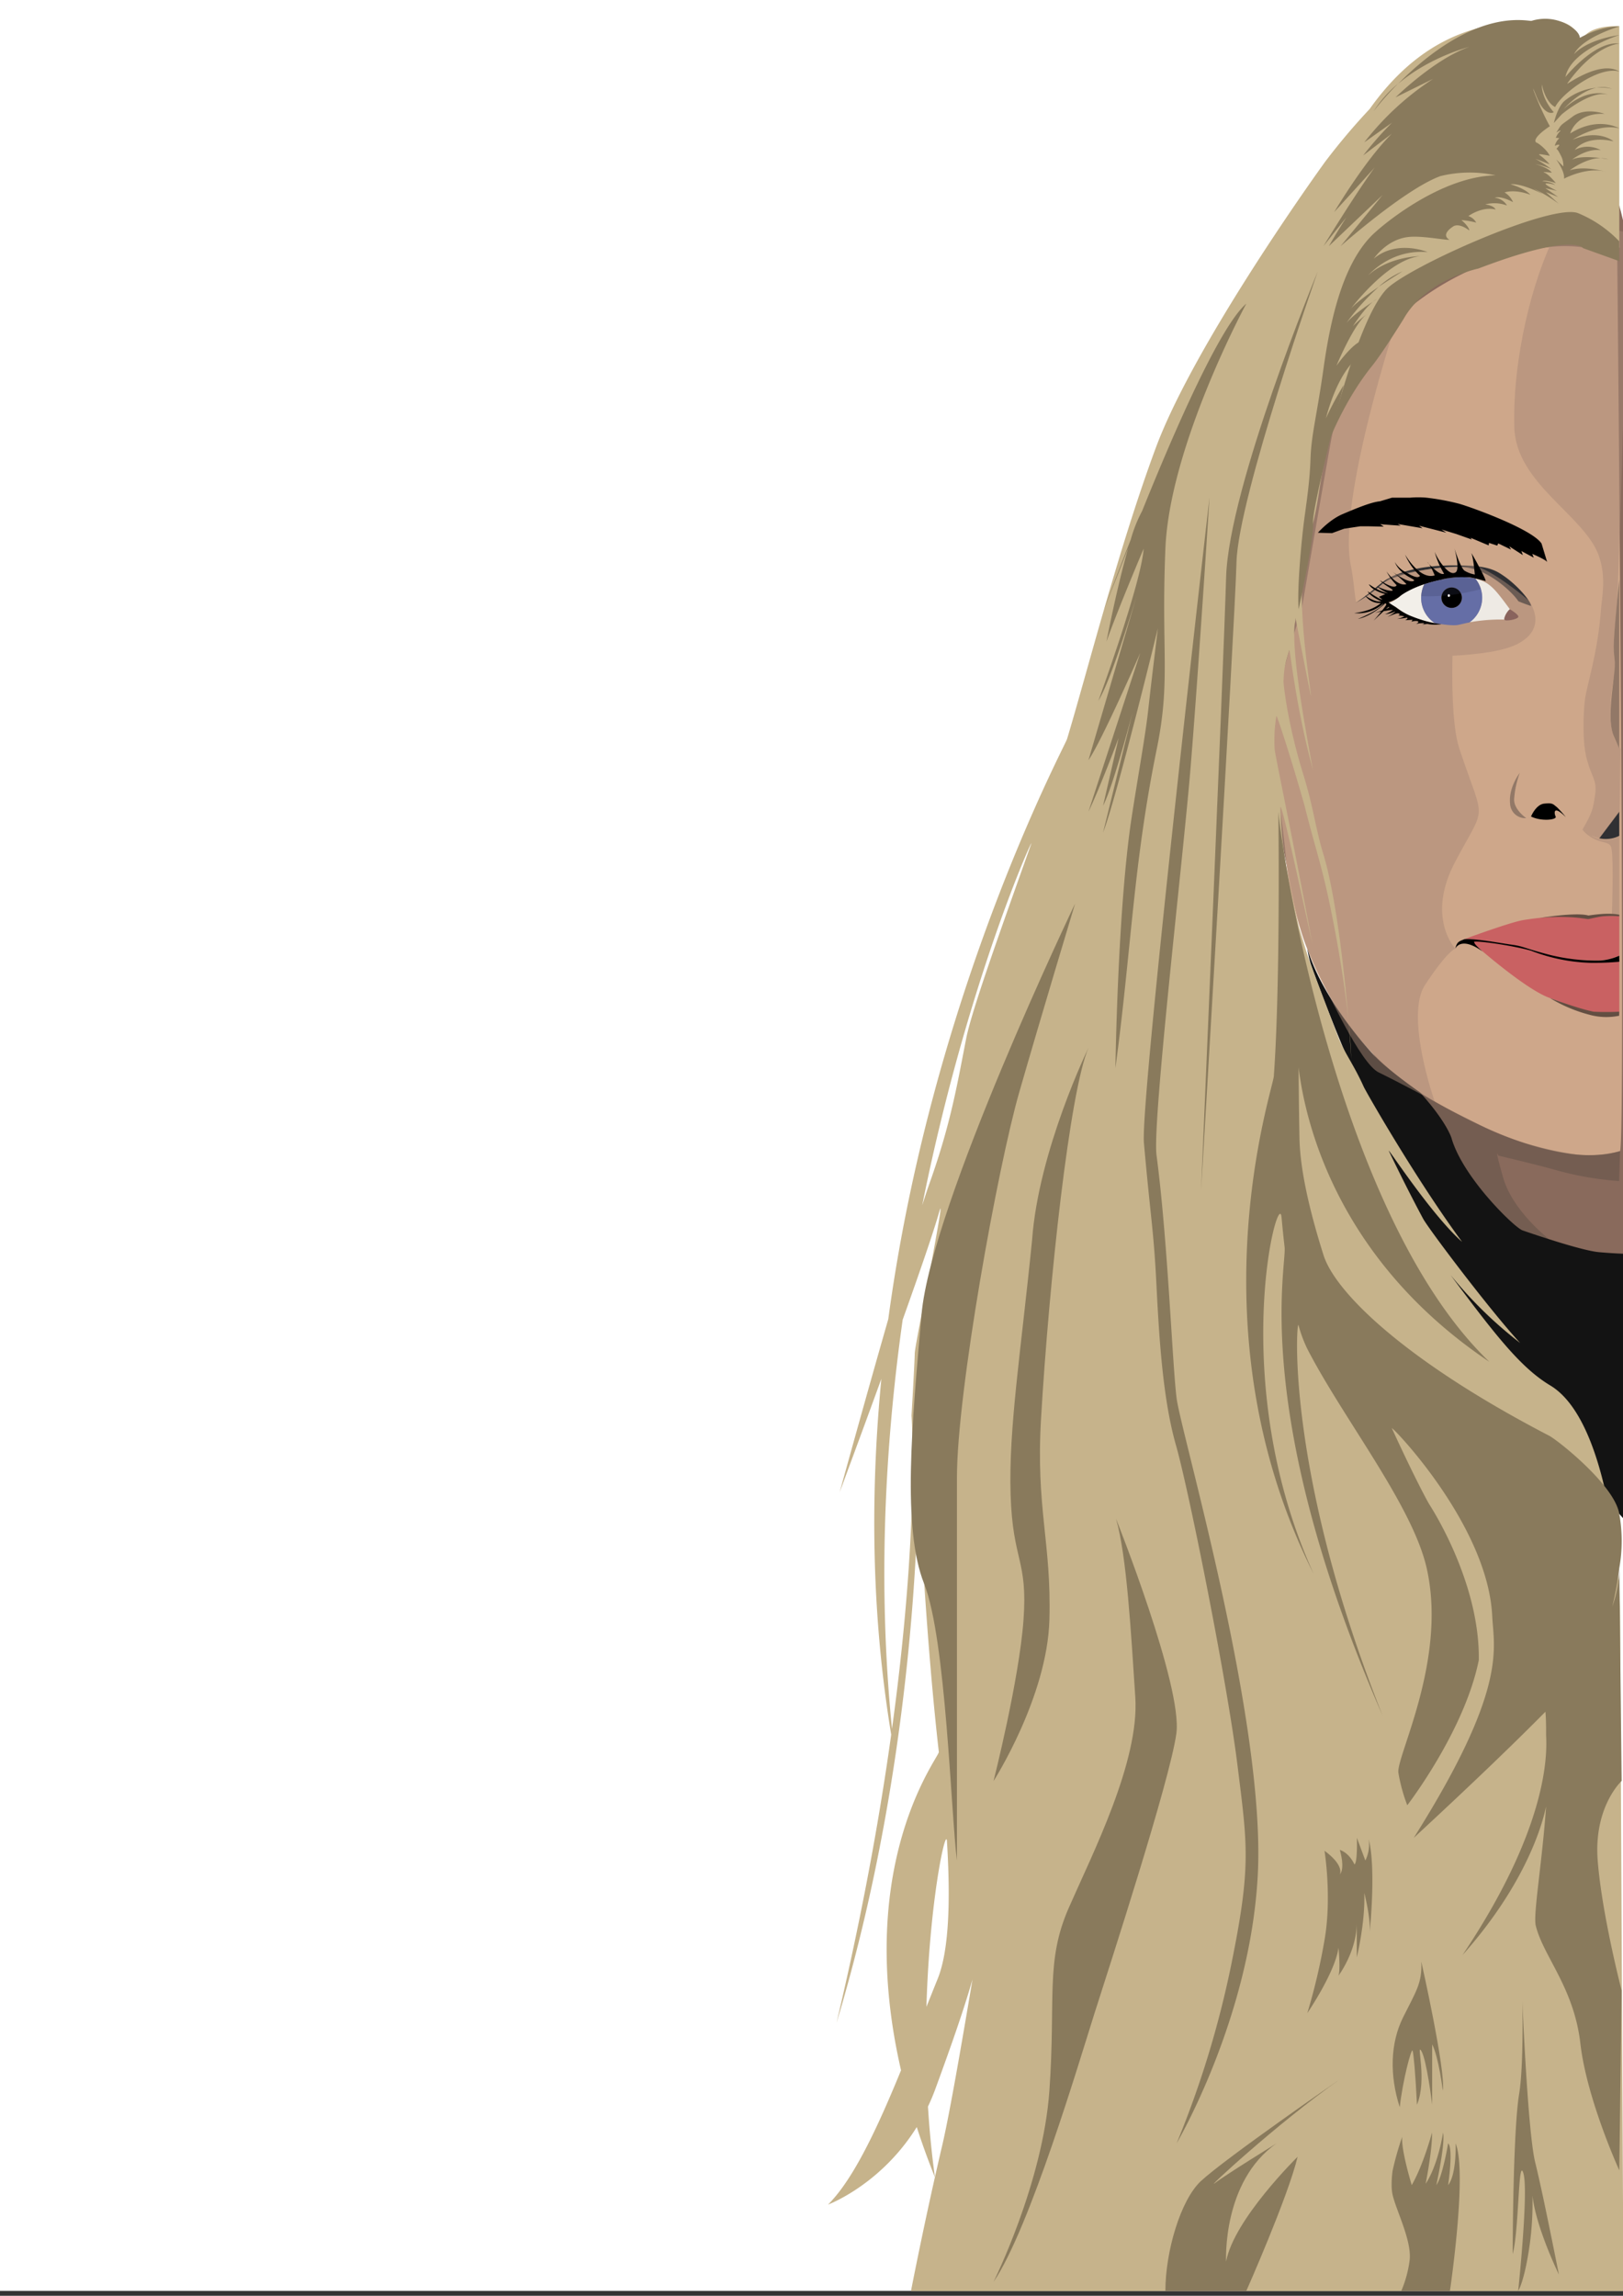 <svg xmlns="http://www.w3.org/2000/svg" viewBox="0 0 595.28 841.89"><rect x="0" y="0" width="595.28" height="841.89" fill="#333333" stroke="none"/><defs><style>.cls-1{fill:#fff;}.cls-2{fill:#896a5c;}.cls-3{fill:#cea78a;}.cls-4{fill:#303033;}.cls-5{fill:#574b45;}.cls-5,.cls-6,.cls-8{opacity:0.5;}.cls-6{fill:#615047;}.cls-7{fill:#131313;}.cls-8{fill:#a98977;}.cls-9{fill:#c6b38b;}.cls-10{fill:#897a5c;}.cls-11{fill:none;}.cls-12{fill:#f2efe9;}.cls-13{fill:#eeeae4;}.cls-14{fill:#1e2142;}.cls-15{fill:#656ea6;}.cls-16{fill:#89635d;}.cls-17{fill:#353b5b;opacity:0.23;}.cls-18{fill:#c96162;}.cls-19{fill:#634e42;}</style></defs><title>Annika</title><g id="Ebene_11" data-name="Ebene 11"><rect class="cls-1" width="595.44" height="840.1"/></g><g id="Ebene_10" data-name="Ebene 10"><path class="cls-2" d="M570.6,57.15C522.85,88.84,466.83,153.1,466.83,271.46s93.73,157.88,103.77,214.3c13.94,78.42,21.14,48,24.84-11.07V81.38C590.63,60.32,582.86,49,570.6,57.15Z"/><path class="cls-3" d="M593.18,95.08s-15.1-12.06-49.37,2C509.85,111,500,132.93,500,132.93a73.65,73.65,0,0,0-11.83,28.78c-3.15,17.35-10.64,61.12-10.64,61.12s-9.86,31.54-10.65,41.4,3.95,39.82,4.73,50.07,7.15,62.1,54.07,89.31,66.19,18.92,68.47,18.53S593.18,95.08,593.18,95.08Z"/><path class="cls-4" d="M497.14,221.14a46.26,46.26,0,0,0,9.75-6.9c3.85-3.83,23.55-7.49,31.82-6s16.42,9.39,18.19,12.25c0,0,2.14.91,4.65,1.73.08-1.49-4.75-7.52-10.4-11.3-1.75-1.18-4.47-3-11.12-3.37s-18.9-.81-29,3.66C506,213.4,504.62,216.26,497.14,221.14Z"/><path class="cls-4" d="M586.54,307.41l7.38-9.81v8.91A11,11,0,0,1,586.54,307.41Z"/><path class="cls-5" d="M593.92,212.48s-2.06,19.22-2.06,24.54.89,3.84,0,11.53-2.05,16.56,0,21.29l2.06,4.74Z"/><path class="cls-6" d="M520.85,400.6s9.8,10.6,11.57,16.81,9.47,26.61,13.9,29,22.18,8.28,22.18,8.28-13.6-10.35-17.15-22.77-1.77-8.14-1.77-8.14,14,3.27,21.74,5.48a115.07,115.07,0,0,0,22.54,3.84l.33-10.94a46.41,46.41,0,0,1-15,1.32c-4.55-.43-21.15-3.25-35-10.23C533.15,407.73,525.12,403.81,520.85,400.6Z"/><path class="cls-7" d="M586.47,459.18c-5.92-.52-22.18-5.94-28.06-8-2.95-1-21.94-19.48-26-33.77,0,0-1.56-5.75-11.57-16.81,0,0-11.94-8.25-17-13.72s-19.28-22.23-24.34-39a44.08,44.08,0,0,0,1.23,5.57s16.65,47.84,31.58,69.85c-2-2.4-3.37-4.2-3.37-4.2s-2.41.41-1.62,7.11,42.58,79.45,42.58,79.45l45.57,51.26V459.74S592.38,459.7,586.47,459.18Zm-62.7-24.54h0Z"/><path class="cls-5" d="M557.41,283.45s-4.14,5.28-3.55,11.14a5.54,5.54,0,0,0,5.92,5.42s-4.58-3.11-4.43-6.95A34.58,34.58,0,0,1,557.41,283.45Z"/><path class="cls-8" d="M560.58,220.07s-14.43-12.3-20.55-12.54-28.56,2.45-30.26,4.14-9.26,7.66-12.34,9.31c-.77-3.66-.86-8.34-2-13.69-4.93-23.79,17.05-90.46,17.05-90.46s-37.83,52.41-45.68,90.69,5.28,124.08,12.64,140.33,19.68,42.25,26.22,45.41,20.53,10.63,20.53,10.63-11-31.29-3.55-42.67c8.25-12.53,11.11-13.37,11.11-13.37s-10.84-11.44,0-31.87c11.64-22,10.86-13.32,1.52-41.4-2.92-8.78-2.7-27.5-2.52-34.11,9.18-.47,19-1.68,24.14-4.48C568.35,229.78,560.58,220.07,560.58,220.07Z"/><path class="cls-8" d="M597.05,85.21c-.95,0-22.41-5.2-26.63.85-8.3,16.21-15.7,45.39-15,70.62.55,20.69,25.76,32.28,31,47.12,2.83,8.08,1.09,15.38.79,19.62-1.17,16.38-5.33,28.09-5.92,33.41s-1,15.38.8,21.89,3.64,7.29,3,12.42c-.84,5.42-.75,6.3-4.68,13.06,1.87,2.17,3.65,2.36,6.26,3.21,1.25-1.64,7.38-9.81,7.38-9.81l.31-23s-3.7-3.85-3.7-12.72c0-10.11,2-15,1.73-18.33s-.89-6.54.38-18.06S597.05,89,597.05,85.21Z"/><path class="cls-8" d="M580.28,304.2s6.82,6.45,13.64,2.31v28.91a10.35,10.35,0,0,1-2.71-.35s.79-21.82-.32-24.51S585.56,310.06,580.28,304.2Z"/><path class="cls-9" d="M593.92,9.61s-9.15-.59-12.7,3.55,0-6.34-14.79-5.71-41,0-64.07,32.52A239.46,239.46,0,0,0,486.19,59.1c-6.3,8.67-48.69,68.5-62.29,105.17S398.76,246.48,391.37,271c-1.16,3.84-98.15,183.27-63.06,373.32-21.68-179.8,53-343.44,49.87-334.73-10,28.18-21.68,60.45-23.78,71.12-3.25,16.56-5.62,31.15-13.3,52.74s-28,95.32-33.13,113.75c0,0,30.76-82.51,36.38-102.32,1.9-6.69-.81,7.63-4,25.24-.19,1-4.79,23.93-4.84,26.21-.11,4.7-1.19,22.77-1.19,22.77s6,81.2-27.5,222.68c32.53-107.64,29.77-209.72,30-203.06.5,16.71,3.05,64.52,7.52,103.74.24,2.08-42.22,54-1.42,156-9.26-66.89,3.88-131.72,4.4-123.24,1.32,21.48.81,40-3.4,50.43-13.41,33.12-26,68.61-40.22,82.8,0,0,27.6-10.25,39.43-42.58s18.92-53.62,21.29-79.64-12.62,74.12-18.93,100.93-11.37,53-11.37,53H595.44l-1.25-250.88s-1.93-67-25.59-81.22c-10.45-6.27-19.52-17.55-36.57-40.52a153.06,153.06,0,0,0,25.53,24.94c-10.94-11.8-33.7-42-35.61-45.59-4.33-8.1-8.53-16.44-12.5-24.73-1.21-2.5,15.38,23.2,26.82,33.26-17-23.07-35.28-55.1-36.08-56.88-3.95-8.74-7.15-12.38-9.66-19-11.22-29.69-9.94-25.57-14.07-39.46-6.51-27.33-6.42-35.84-6.83-43.34-.3-5.67,5.43,20.7,11.73,49.48-7.49-40.32-13.73-69.44-13.85-71.56a55.4,55.4,0,0,1,.63-12.1c.11-.73,5.4,15.41,10.32,32.8,3.54,14.15,5.88,20.65,8.72,33.71,3.23,14.85,8.14,42.32,8.45,60.61.18-.85-3-51.44-10.05-75.81-3-9.44-3.72-17.48-7.57-29.9-5.85-18.91-7.26-33.19-7.24-34,.15-6.06,1.19-8.32,2.06-11.47.36-1.32,2,18.92,8.73,43.86-5.52-29.58-7.1-43.28-6.84-51.63.07-2.37.48-2.67.43-4.17,0,0,4.62,23.92,5.52,28,1.19,5.32-4.33-26-2.95-41.4.64-7.15,3.12-17.79,4.33-23.27,2.37-10.64,2.17-17.43,7.1-34.3,2.43-8.29,11.37-22.61,19.52-34.3,7.16-10.28,13.1-18.28,21.84-21.69,7-2.74,16.85-7.54,26.61-8.28-2.66,0-3.63-.4-2-1.08,1-.4,4.79-.63,5.67-1,1-.42-2.46-.6-2.07-.74,2.28-.8,3.85-1,7.69-.59,1.18.14-3.91-1.23-2.81-1.33,3.84-.35,4.73-.16,6.8-.44,1.05-.15-2.66-.16-1.62-.45,10.64-3,8-3.84,17.15,1.48s8,3.28,8,3.28Z"/><path d="M567.47,206.12c-.45-.89-5.47-3-5.47-3l.55,1.38L558,202.07l.56,1.5-5-3.22.67,1.21-4.71-2.29-.37.82-3-1L546,200l-6.61-2.79.42.63-5.64-2-5.47-1.68,1.78,1.18-10-2.56,1.28.94-9.17-1.58,1.13.64-7.49-.54,1.33.89L502,193l-3.1,0-3.6.54-2.31.35-1.25.45-3.19,1.17-5.17-.15s4.14-4.73,9-6.8,10.5-4.43,13.76-4.73l4.43-1.33h6.66a34,34,0,0,1,5.91,0,87.28,87.28,0,0,1,12,2.22c3.69,1,26.56,9.12,30.26,14.59Z"/><path d="M561.55,299.42s1.78-4.44,4.88-4.73,3.07.11,4.64,1.33a42.7,42.7,0,0,1,3.27,3.66c-4.88-4.84-4.29-1.26-3.77-.26C571.2,300.63,565.4,301.34,561.55,299.42Z"/><path class="cls-10" d="M593.92,95.77,580.63,91s-3.4-5.86-38.45,7.5c0,0-19.17,3.94-27.35,18.43,0,0-7.79,12.56-11.54,17.2-10.19,12.62-15.89,27.7-15.89,27.7s10.28-43.87,20.92-55.55c7.42-8.14,61.07-32,70.53-28.09a44,44,0,0,1,15,10.25Z"/><path class="cls-10" d="M503.82,40.76a109.27,109.27,0,0,1,8.92-10.07A45.12,45.12,0,0,0,503.82,40.76Z"/><path class="cls-10" d="M485.41,135.29c-2.37,16.86-4.44,24-4.74,32.83s-1.47,16-2.36,22.77-2.63,24.84-2,32.53c0,0,5.88-26.91,5.29-31.64s11.24-50.57,11.24-50.57a112.2,112.2,0,0,0-6.53,12.19c1.31-4.92,4.18-14.12,9.49-20.18,8.28-9.46,4.14-12.42-5.62.89,0,0,6.5-15.67,11.23-18.93a41.36,41.36,0,0,0-5.21,4.44c2.28-3.42,5-7.13,7.41-9-2.54,1.63-7.36,4.93-9.79,7.84a84.57,84.57,0,0,1,11.91-13.3c-4.13,2.8-8.53,6-10.23,8,0,0,13.45-18,25.36-19.22,0,0-11.43,0-19.23,7.19,4.23-4.39,11.51-9.53,22-8.67,0,0-11.17-4.76-19.73,2.37,0,0,4.65-7,12.56-7.91,5-.61,13.64,1.22,15.16,1-3.4-2,1.29-4.81,1.29-4.81s1.81-1.73,6,1.41c-.15-1.56-2.89-3.81-2.89-3.81a33.32,33.32,0,0,1,5.42.91,5.08,5.08,0,0,0-2.88-2.38s5-3.68,10-2.4c-.74-1.58-3.83-1.88-3.83-1.88a13.34,13.34,0,0,1,8,.4,5.91,5.91,0,0,0-4.48-2.86s1.92-.93,6.7,1.63a7.49,7.49,0,0,0-3.11-3.55s3.41-1.38,9.47.84c-2.22-2.51-7.3-3.84-7.3-3.84s3.35-.69,11.53,3.44c.7.35-.91-.62-3.16-1.9a55.85,55.85,0,0,1,9.33,5.6l-4.69-4.24,4.48,1.76L566.83,69,571.06,70s-5.22-2.53-4-2.73a9,9,0,0,1,3.35.59c-1.67-1.38-4.73-1.38-4.73-1.38,1.09-.69,5,.68,5,.68s-2.7-3.33-4.18-3.83,2.66,0,2.66,0c-1.38-2-6.11-3.16-6.11-3.16a26.29,26.29,0,0,1,5.86,1.8,43.67,43.67,0,0,0-5.66-3.67c-.76-.37,5.1,1.95,5.1,1.95a19.89,19.89,0,0,0-3.72-3.43c-1.07-.7,3.76.32,3.76.32-1-2.37-4.78-5.11-4.94-4.85-1.78-1.68,5-6,5-6-4.37-7.83-8.13-18.92-4.93-11s6.36,5.87,6.36,5.87c-4.73-5.52-4.38-10.2-4.38-10.2,1.57,7.09,4.9,8.28,4.9,8.28,2.44-5,16-15.16,23.57-13-7.23-4.43-19.77,5.28-19.13,4.39,10.2-14.33,19.13-14.64,19.13-14.64-9-1.18-19.8,12.23-19.8,12.23,2-9.86,19.8-15.38,19.8-15.38-12.93,2-16.69,7.1-16.69,7.1,3.11-6.31,16.69-10.26,16.69-10.26-7.45,0-14.52,4.21-14.52,4.21s.23-2.69-5.87-5.54a16.8,16.8,0,0,0-12-.65c-19.36-2.85-38.17,12.3-48.81,23.06,11.73-10,26.2-13.58,26.2-13.58-12.71,4.33-27.12,18.53-27.12,18.53l13.82-6.81A103.36,103.36,0,0,0,500.39,52.2L510.54,45a127.86,127.86,0,0,0-10.55,12L510.51,49c-10.07,10-21.16,28.78-21.16,28.78s8.72-9.51,14.83-16.34c-7.57,10.42-18.77,28.82-18.77,28.82l8.41-10.55c-3.51,5.44-6.42,10.55-6.42,10.55l19.69-18.74L491.71,90.26s23.56-20.91,36.57-25.67a44.83,44.83,0,0,1,20.25-.29c-20.08.38-41.66,18.19-45.68,22.35C492.08,97.79,487.77,118.44,485.41,135.29Zm11.73-28.39,0-.06Z"/><path class="cls-10" d="M503.57,110.6c1-.65,1.65-1,1.65-1A7,7,0,0,0,503.57,110.6Z"/><path class="cls-10" d="M505.69,105.14c4.51-3,8.7-5.63,8.7-5.63A31.08,31.08,0,0,0,505.69,105.14Z"/><path class="cls-10" d="M585.57,32.18a21.3,21.3,0,0,0-11.65,4.76s-2.36,1.58-4,8.16L572.74,42s10.65-9.07,17-7.3c0,0-7.19-3-16.26,5.32C573.53,40,579.11,33.51,585.57,32.18Z"/><path class="cls-10" d="M591.27,32.58a9.8,9.8,0,0,0-5.7-.4A16.7,16.7,0,0,1,591.27,32.58Z"/><path class="cls-10" d="M587.11,58c1.64.22,2.78.45,2.78.45A8.48,8.48,0,0,0,587.11,58Z"/><path class="cls-10" d="M588.23,62.77c.46.11.84.22,1.12.3A10.88,10.88,0,0,0,588.23,62.77Z"/><path class="cls-10" d="M589.35,63.07c.18.06.36.1.54.17Z"/><path class="cls-10" d="M593.92,47.07s-7.67-4.63-18,1.87c0,0,2-7.68,12.62-7.19,0,0-7-2.56-11.73,1s-3.81,2.35-6,5.9c0,0,1.64-1.16,1.54-.67a6.68,6.68,0,0,0-1.68,2.48s-1.08,0,1.28.18a6,6,0,0,0-1.7,2.86s1.42-.73,1.7-.3a8.36,8.36,0,0,1-1.14,1.4s.35-.26,1.59,2.29a7.73,7.73,0,0,1,1,4.14l-2.65-2.61s3.29,4.44,2.9,7.1c0,0,7.81-4.19,14.6-2.73-2.72-.69-8.24-1.75-12.53-.32,0,0,5.84-4.53,11.41-4.49-3-.39-7.84-.73-10.53.55,0,0,5.33-4.24,10.55-3.45a10,10,0,0,0-9.56-.1s3.65-5.52,14.2-3.16c0,0-5.27-4.63-15-.59C576.78,51.21,585.94,45.1,593.92,47.07Z"/><path class="cls-10" d="M409.31,556.89c3.94,13.4,5.52,41.79,7.09,65.45S400.63,679.91,392,699.62s-4.73,33.12-7.1,67-20.5,70.18-20.5,70.18c13.4-19.71,31.54-81.22,37.06-98.57s27.6-85.17,30-102.51S409.31,556.89,409.31,556.89Z"/><path class="cls-10" d="M431.55,786s27.22-46.17,29.8-99c2.76-56.38-28.22-161.66-29.8-174.27s-3.21-57.68-7.36-89.1c-1.59-12.05,9.56-107.46,12.32-140.18s7.12-101.12,7.12-101.12-25.47,221-24.07,236.74c2.56,28.8,3.6,31.86,4.63,52.75,1,19.71,2.39,41.57,7.12,58.13S450,616.21,453.86,647.18c3.69,29.77,5.13,37.06-2.36,73.73A359.42,359.42,0,0,1,431.55,786Z"/><path class="cls-10" d="M394.32,331.35S341.54,441.71,338,482s-7.14,78.38.93,98.71,9.84,84.36,12.06,101.56V541.74c0-31.24,14.95-113.69,22.83-141.14S394.32,331.35,394.32,331.35Z"/><path class="cls-10" d="M410.29,270.63l-5.71,24.84c3.74-7.09,10.84-34.3,10.84-34.3l-10.84,44.14c5.12-13.23,20.1-74.89,20.1-74.89s-2.56,20.89-3.54,29.94-4,25.74-6.12,39.66c-5.12,33.75-5.91,91.66-5.91,91.66,5.91-43.83,6.51-74.52,15.18-117.1,5.13-25.16,1.58-35.49,3.15-73.42s29.68-89.82,29.68-89.82c-9.63,8.28-26.29,46.44-38.19,76a52,52,0,0,0-4.19,10.52c-5.85,14.87-9.79,25.6-9.79,25.6l8.87-22.53c-4.24,14.67-8,34.36-8,34.36,3.84-10.95,13.64-34.09,13.64-34.09-.84,12.65-16.6,55.78-16.6,55.78,3.75-6.07,9.65-24.11,14-38.32l-17.64,60.1c4.93-7.1,19-39.33,19-39.33l-19,58.21C403.2,289.52,410.29,270.63,410.29,270.63Z"/><path class="cls-10" d="M440.52,436.63s12.36-206.71,13-230.51S483.34,99.51,483.34,99.51s-32.65,78.82-33.63,112.16S440.52,436.63,440.52,436.63Z"/><path class="cls-10" d="M399.25,384.19s-18.33,37.65-20.7,70.48c-4,40.18-8.67,69.1-7.88,93.54S377,571.87,375.4,594s-11,59.14-11,59.14,19.71-30.75,20.5-59.14-5.05-40.83-3.05-74.13C384.81,469.84,392.35,400,399.25,384.19Z"/><path class="cls-10" d="M500.78,682.27l-3.11-8.34s.3,9-.88,9.77c0,0-1.77-4.14-5.38-5.32,0,0,2.06,6.65,0,9,0,0,1.88-3.16-5.61-8.68,0,0,2.76,17,0,32.73a221.53,221.53,0,0,1-6.31,26.81s10.25-15,11.44-24c0,0,.78,7.89,0,10.25,0,0,6.7-8.87,6.7-19.32v12.62s3.15-12.62,2.76-23.66c0,0,2.36,9.07,2,14.39,0,0,2.41-23.46-.39-34.1A13.36,13.36,0,0,1,500.78,682.27Z"/><path class="cls-10" d="M491.41,762.51s-41.7,28.78-50.89,37.26c-7.52,6.93-13.08,25.94-13.08,40.33h29.68s15.27-34.42,18.82-49.2c0,0-23.48,23.06-26.23,38.44,0,0-1.56-29.37,18.54-43.37,0,0-18.48,11.38-22.62,14.57S468,779,491.41,762.51Z"/><path class="cls-10" d="M513.4,772.75c1-9.45,4.34-22.27,4.73-20.69s1,8.08,1.58,19.77c3.85-9.32-.4-22.92,1.58-19.77s4,19.72,4,19.72V749.7c2.42,4.73,3.89,16.95,3.89,16.95,1.18-7.1-7.88-47.31-7.88-47.31.39,7.88-2,11-6.71,20.5S509.65,761.13,513.4,772.75Z"/><path class="cls-10" d="M531.14,801.3s2-13.36,0-15.33c0,0-2,12.14-4.33,15.33,0,0,3.36-15.33,2.47-19.27,0,0-1.72,11.73-6.39,18.78,0,0,2.52-12.59,2.34-18.78,0,0-3.1,11.73-7.44,19.27,0,0-3.94-12.85-3.5-17.7a112,112,0,0,0-3.5,12.33s-.84,5.37,0,9c1.41,6,7.34,17.34,6.16,24.44a42.38,42.38,0,0,1-3,10.76h17.84S538.24,797,533.9,786C533.9,786,534.3,797.32,531.14,801.3Z"/><path class="cls-10" d="M566,805.88c-1.08-5-2.12-9.69-2.9-12.81-2.76-11-4.73-59.15-4.73-59.15s.54,23.37-1.18,33.91c-2.33,14.2-2.37,58.75-2.37,58.75,2.37-8.67,2-36.27,3.94-29.57s-1.93,43.09-1.93,43.09,2.33-3.27,4.3-17.46a113,113,0,0,0,.94-17.56c1.31,11.93,9.7,29,9.7,29S568.71,818.67,566,805.88Z"/><path class="cls-10" d="M594.78,653.09,593.92,575a43.8,43.8,0,0,1-2.57,14.17A119.57,119.57,0,0,0,593.92,575a56.44,56.44,0,0,0,0-19.82c-1.74-10.65-22.69-27.11-25.71-28.68-53.53-27.8-78.53-52.86-82.75-66.17-5.07-16-8.61-31.22-8.84-42.92-.27-13.95-.27-20.89-.33-26,2.69,22.29,15.47,71.43,70,108-55.39-53-76.07-185.69-77.42-201.82,0,0,.08,6,.12,15.25.08,20.71-.06,57.89-1.78,81.8-.37,5.11-30.33,93.24,14.62,182.54-32.15-70.77-12.86-142.48-11.79-130.8.33,3.71.71,7.36,1.12,10.91.85,7.38-12.69,60.36,35.94,171.84C471.21,539,475.55,483.42,476.26,485.92a47.86,47.86,0,0,0,3.21,8.67C492.5,520,518,551.89,523.26,575c7.66,33.71-11.26,69.19-10.36,75.11A61.39,61.39,0,0,0,516.16,662s21-27.21,26.23-53.23c.38-25.43-13.81-50.27-17.95-56.78-1.37-2.16-7-13.07-13.93-28.22-.68-1.49,35.17,35.15,36.8,68.83.58,12,5.81,26.52-28.78,81.36,22.52-20.82,38-35.82,48.3-46.26.19,2.3.26,5.1.24,8.27s3.32,30.3-30.68,81c29.19-32.73,31-58.69,30.63-53.82-1.45,20.19-4.73,38.91-3.74,43,2.76,11.26,14,22.7,16.36,43.2s14.28,46.53,14.28,46.53l.86-65.92S587.53,702,586,682.27,594.78,653.09,594.78,653.09Z"/><path d="M544.92,213.07s-3.68-1-6-1.4c-3.08,0-7.69,0-10.26.93a53.6,53.6,0,0,0-8.45,2.45,36.61,36.61,0,0,0-6.37,3.33,13.16,13.16,0,0,1-5.68,2.76s-4.81,4.79-10.13,5.83c0,0,7.91-3.05,9.46-5.78a13.58,13.58,0,0,1-10.79,3.63s6.21-.5,9.76-3.68a6.5,6.5,0,0,1-5.77-2.76s3.77,2.77,5.91,2.09c0,0-3.69-1.41-5-3.63,0,0,2.18,1.5,3.83,2.39a4.32,4.32,0,0,0,1.64.64l-1.33-1,2.36-1s-4.06-1-5.62-3,1.93,1.79,6.65,2.66A14.89,14.89,0,0,1,505,215s3.4,1.7,5.32,1.63-2.37-1.7-4.21-3.85c0,0,5.47,3.77,6.13,1.78a19.66,19.66,0,0,1-3.69-5s3.84,5.68,7.31,4.65a47,47,0,0,0-5.24-4.65s5.39,4.14,7.61,3.55-4.44-1.48-6.65-7a10.29,10.29,0,0,0,3.54,3.47c2.66,1.53,4.94,2.77,5.7,1.56a22.74,22.74,0,0,1-5.47-7.77s5.33,9.39,10.87,7.62c0,0-1.63-4.07-2.74-4.88,0,0,4.38,5.17,6.18,4.29a30.72,30.72,0,0,1-3.44-8,20.68,20.68,0,0,0,2.46,4.29c1.45,1.85,3.52,4.29,5.22,3.18s-.44-8.73-.44-8.73,2.22,7.1,3.7,8.14a10.74,10.74,0,0,0,3.77,1.4s-.52-6-1.19-7.61S544.92,212,544.92,213.07Z"/><path class="cls-11" d="M509.16,221.25l.18-.08C509,221.06,509.16,221.25,509.16,221.25Z"/><path class="cls-12" d="M521.24,219.18a11.11,11.11,0,0,1,1.19-4.94c-5.2,1.76-8.37,3.82-9,4.54a15.73,15.73,0,0,1-4.06,2.39,28.73,28.73,0,0,1,4.65,2.94c3,2,7.83,3.53,12.23,4.37A11.16,11.16,0,0,1,521.24,219.18Z"/><path class="cls-13" d="M553.79,223.42c-5.86-8-7.53-9.91-12.68-11.22a11.07,11.07,0,0,1-2.17,16,64.8,64.8,0,0,1,12.8-1A5.85,5.85,0,0,1,553.79,223.42Z"/><path class="cls-14" d="M529.66,212.41c.6-.11,1.16-.24,1.78-.33l1.4-.18c-.14,0-.27,0-.42,0A7.31,7.31,0,0,0,529.66,212.41Z"/><path class="cls-15" d="M541.11,212.2a22.63,22.63,0,0,0-8.27-.3l-1.4.18c-.62.09-1.18.22-1.78.33a51,51,0,0,0-7.23,1.83,11.07,11.07,0,0,0,3.79,14.24c3.83.73,7.3,1,8.77.65,1.06-.23,2.38-.56,4-.89a11.07,11.07,0,0,0,2.17-16Zm-8.69,3.23a3.75,3.75,0,1,1-3.74,3.75A3.75,3.75,0,0,1,532.42,215.43Z"/><path d="M528.68,219.18a3.75,3.75,0,1,0,3.74-3.75A3.75,3.75,0,0,0,528.68,219.18Zm2.72-1.31a.51.51,0,0,1,0,1,.51.51,0,0,1,0-1Z"/><path class="cls-1" d="M531.4,218.89a.51.51,0,0,0,0-1,.51.51,0,0,0,0,1Z"/><path class="cls-16" d="M553.79,223.42s3,1.77,3.11,2.66-3.48,1.62-4.74,1.4S552.9,224,553.79,223.42Z"/><path class="cls-17" d="M521.37,218.62a70.48,70.48,0,0,0,11-.46,83.5,83.5,0,0,0,10.72-2.11,9.42,9.42,0,0,0-2-3.85c-2.89-.9-9.37-.56-12.82.48a57.22,57.22,0,0,0-5.86,1.56S521.46,215.47,521.37,218.62Z"/><path d="M507.88,220.87a7,7,0,0,0,.61.71c0,.68-4.67,6-4.67,6s5.35-5.1,5.52-5.05c1.28.36-5.13,2.19-5.13,2.19s6.33-1.25,6.67-1a17.42,17.42,0,0,1-2.86,1.55,13.13,13.13,0,0,0,3.66-1c.27.17-2.81,2-2.81,2s3.36-1.58,4.07-1.33c1,.35-.11.8-.11.8a9.6,9.6,0,0,1,2.26.27,8.79,8.79,0,0,1-2.68.95,30.23,30.23,0,0,0,3.72-.48c.41.48-.74.95-.74.95l2.72-.16-.41.71a4.77,4.77,0,0,1,2.14-.22c1.11.3-.48,1.06-.48,1.06a9.61,9.61,0,0,1,2.82-.3c.63.18-.71.57-.71.57a20.66,20.66,0,0,1,2.07-.29,13.54,13.54,0,0,0,5.14.08,33.25,33.25,0,0,1-5.42-1,58,58,0,0,1-6.45-2.25,25.69,25.69,0,0,1-5-3.07,21.42,21.42,0,0,1-2.56-1.7C510,219.06,507.88,220.87,507.88,220.87Z"/><path class="cls-18" d="M539.72,345.35S559.1,362.72,568.5,366s11.73,5.42,16.76,5.72a67.79,67.79,0,0,0,8.67,0V351.56a31.78,31.78,0,0,1-7,1c-3.36,0-14-.39-18.73-2.28L563.46,349a43.74,43.74,0,0,0-5.4-1.67c-1.75-.31-14.47-2.59-17.37-2.56S539.72,345.35,539.72,345.35Z"/><path class="cls-18" d="M537.13,344.38s16.81-6.22,21.69-7,15.36-2.13,23.72-.37a19,19,0,0,1,6.59-1.13c3.76,0,4.8.07,4.8.07v14.44a18.13,18.13,0,0,1-7.75,1.8c-4.12-.09-10.55,0-16.33-1.5s-8.7-2.89-13.28-3.78C552.19,346.1,539.67,344.08,537.13,344.38Z"/><path class="cls-19" d="M593.93,336a49.89,49.89,0,0,0-5.87,0c-1.63.15-5.52,1.06-5.52,1.06s-2.87-.41-4.3-.55a72.2,72.2,0,0,0-13.58.13s13.45-2.22,17.92-.91c5.13-.75,8.28-.84,11.33-.3A2.24,2.24,0,0,1,593.93,336Z"/><path d="M533.76,347.91s1.87-4.83,10,1c-3-2.72-2.76-2.72-3.15-3.55,2.51-.45,16.36,1.85,21.09,3.32a65,65,0,0,0,21.66,4.4,103.61,103.61,0,0,0,10.56-.4v-2.22a20.9,20.9,0,0,1-6.79,1.77,70.66,70.66,0,0,1-20-2.4c-8.32-2.26-8.43-2.82-12.71-3.41s-13.65-2.37-17.33-2C535.18,345.24,534.4,345.25,533.76,347.91Z"/><path class="cls-19" d="M568.5,366s10.33,3.89,16,5c5,.26,9.38,0,9.38,0v1.48a23.27,23.27,0,0,1-10.93-.37A54.17,54.17,0,0,1,568.5,366Z"/></g></svg>